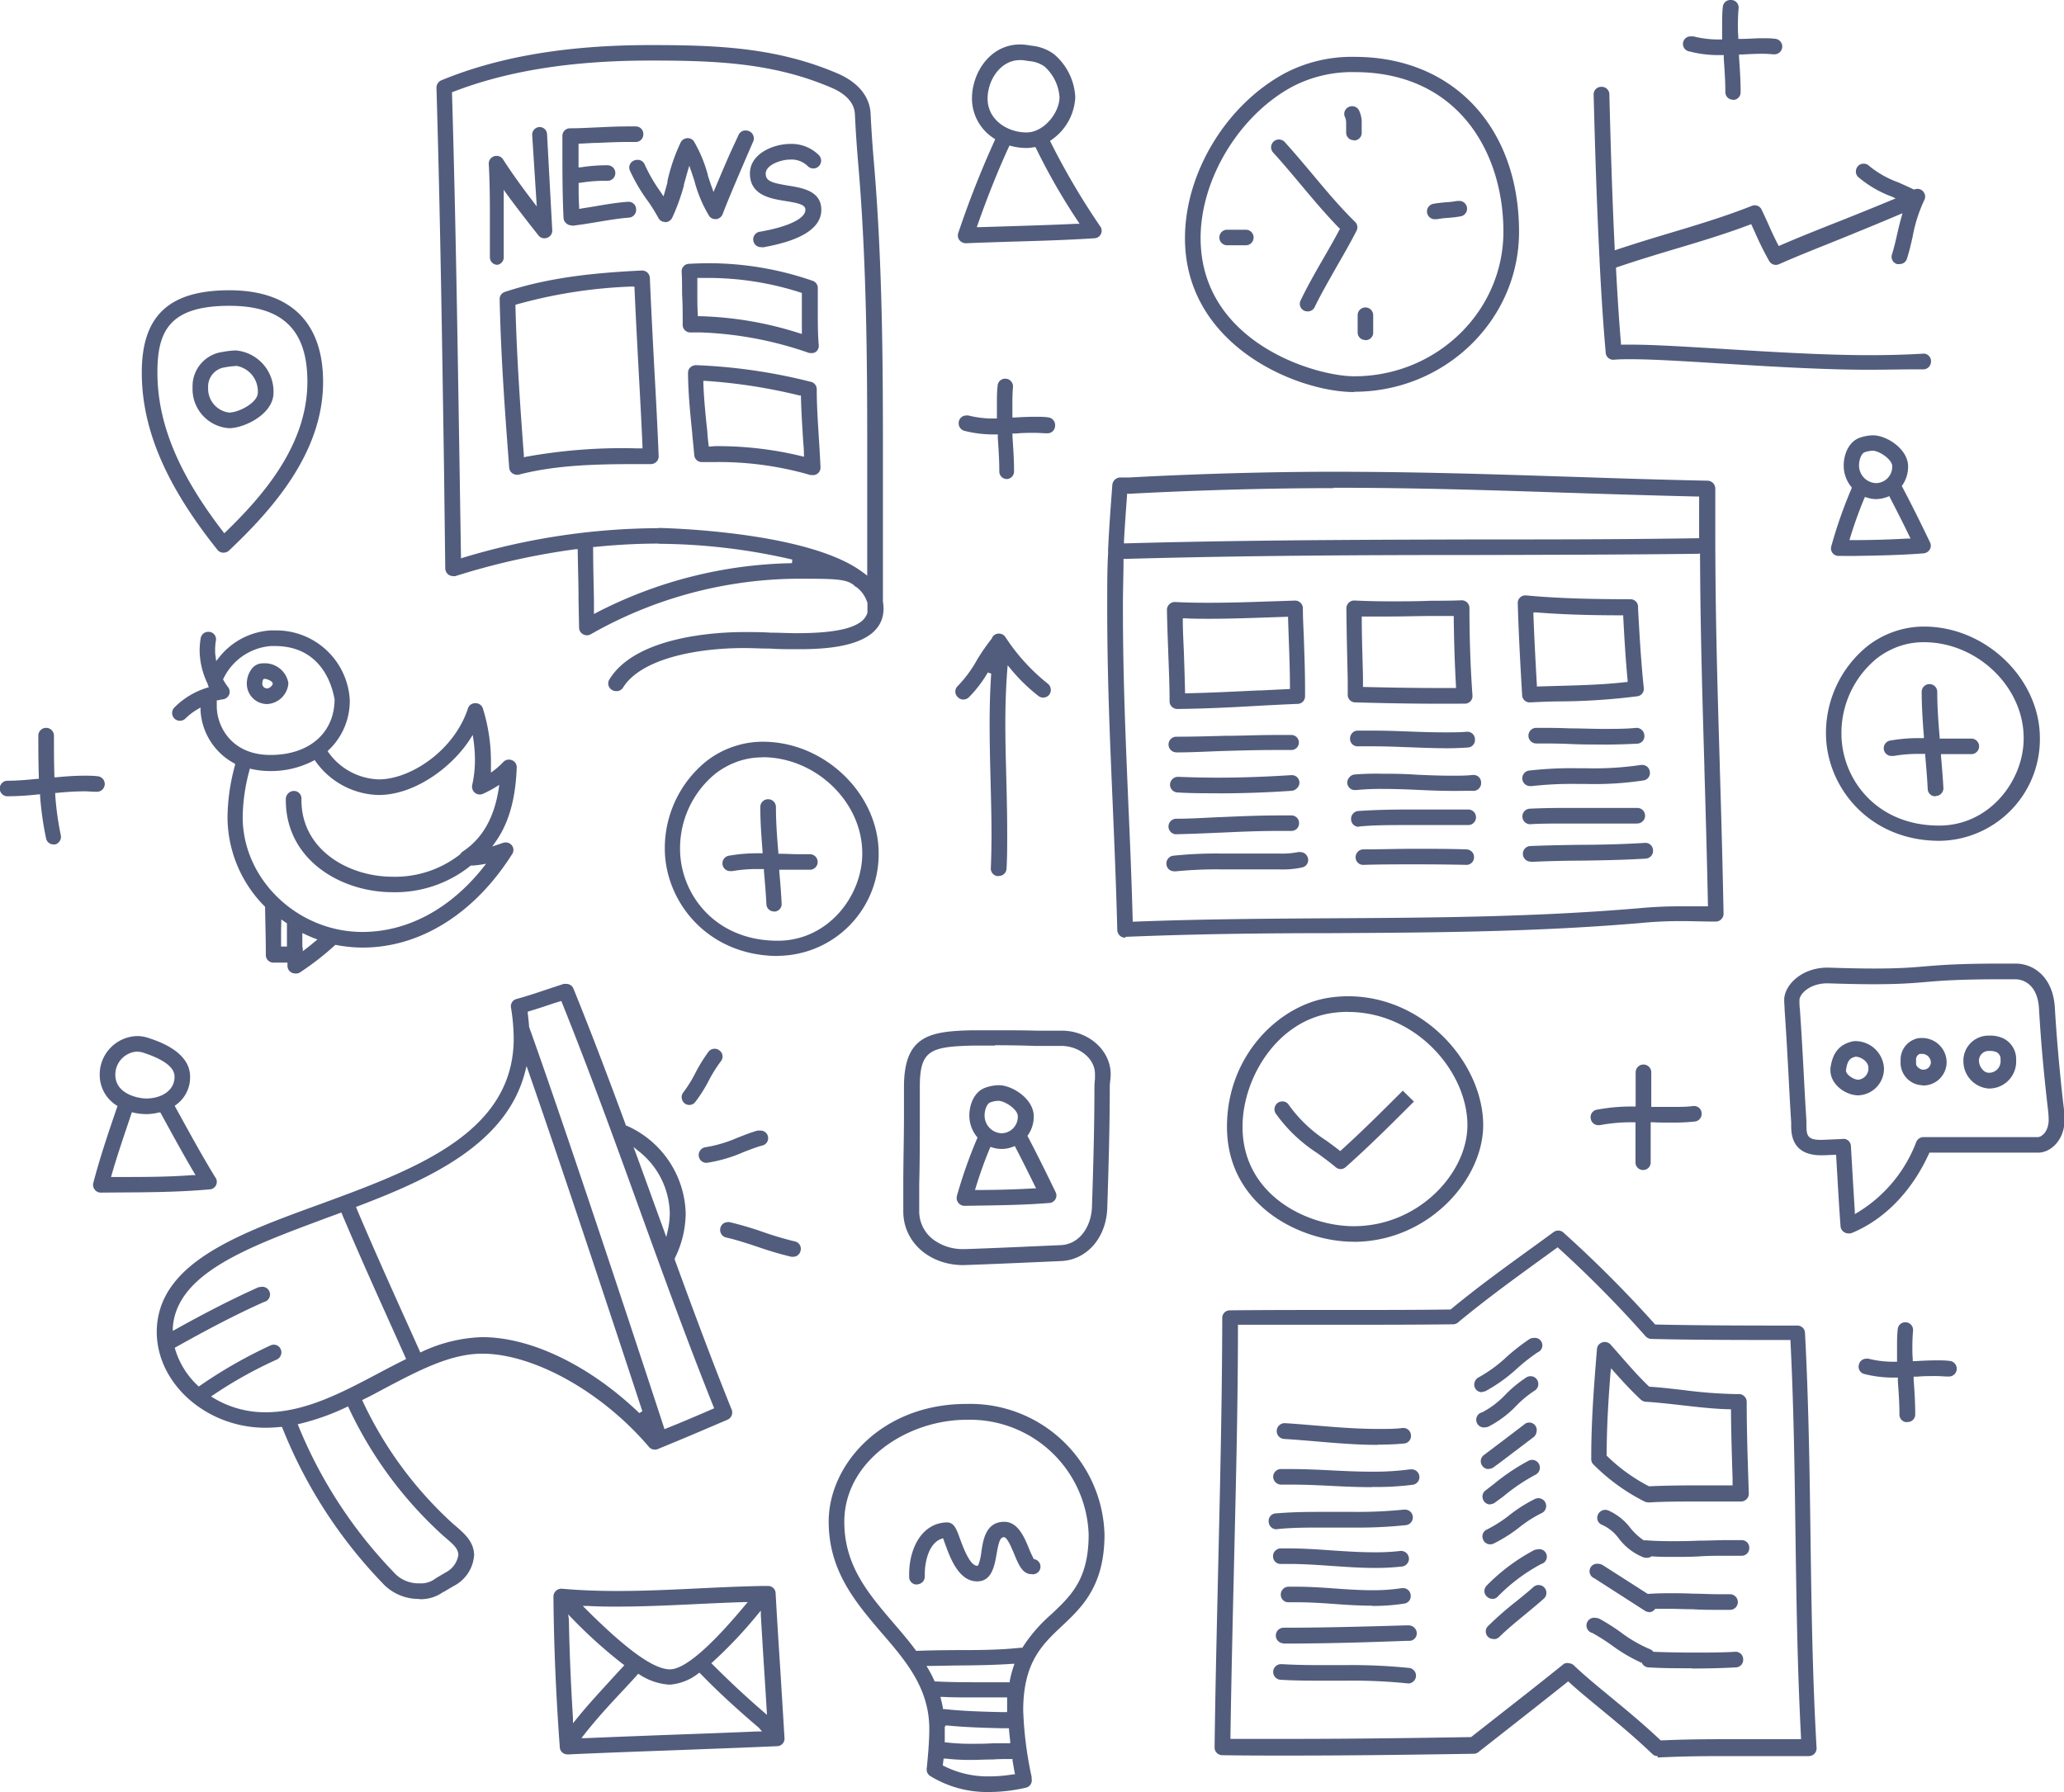 <svg xmlns="http://www.w3.org/2000/svg" viewBox="0 0 274.7 238.55"><defs><style>.cls-1{fill:#525d7d;}</style></defs><title>Asset 12</title><g id="Layer_2" data-name="Layer 2"><g id="Layer_1-2" data-name="Layer 1"><path class="cls-1" d="M131.7,238.55a14.44,14.44,0,0,1-7.88-2.12,1,1,0,0,1-.48-1c.16-1.65.34-3.53.34-5.28,0-5.38-3.07-9-6.33-12.77-3.47-4.06-7.06-8.26-7.06-14.83,0-7.53,7-15.66,18.34-15.66A17.88,17.88,0,0,1,147,204.27c0,6.85-3,9.68-5.65,12.17s-5.17,4.87-5.17,11.25a49.05,49.05,0,0,0,1.12,8.84l0,.25a1,1,0,0,1-.79,1.2A21.76,21.76,0,0,1,131.7,238.55ZM125.47,235l.14.08a12.92,12.92,0,0,0,6.1,1.39,19,19,0,0,0,3.13-.27l.25,0-.05-.25c-.1-.53-.19-1.06-.28-1.59l0-.2h-.21c-.83,0-1.63,0-2.42.06-1,0-2,.06-2.89.06a29,29,0,0,1-3.4-.18l-.25,0Zm.27-5.1s0,.22,0,.27c0,.43,0,.85,0,1.28l0,.5.22,0a26.71,26.71,0,0,0,3.29.18c.94,0,1.89,0,2.81-.06l2.11,0h.28l0-.27c-.06-.51-.11-1-.16-1.52l0-.22-1.1,0c-2.39-.06-4.73-.13-7.07-.36l-.27,0Zm-.49-3.63c.09.34.17.7.24,1.06l0,.18.18,0c2.4.26,4.78.34,7.43.4l.94,0v-.25c0-.49,0-1,0-1.44l0-.26H129.6c-1.55,0-2.86,0-4.11-.07h-.33Zm9.44-4.78c-2.46.17-4.93.2-7.45.22l-3.52.06h-.41l.21.35c.29.51.56,1,.81,1.57l.06.14h.15c1.49.08,3.1.11,5.06.11h4.79l0-.2a17.33,17.33,0,0,1,.51-1.92l.12-.34ZM128.63,189c-7.86,0-16.26,5.46-16.26,13.59,0,5.81,3.18,9.53,6.56,13.48.93,1.09,2,2.32,2.93,3.59l.08.1h.13c1.73-.07,3.5-.09,5.15-.1,2.81,0,5.71,0,8.55-.31l.15,0h.14l.08-.12a20.48,20.48,0,0,1,3.75-4.31c2.68-2.52,5-4.7,5-10.66A15.81,15.81,0,0,0,128.63,189Zm92,44.77a1,1,0,0,1-.72-.28c-2.41-2.31-4.66-4.16-6.83-5.95-1.49-1.23-2.9-2.38-4.22-3.58l-.15-.14-.16.13c-2.5,2-5.05,4-7.51,5.93l-4.28,3.36a1,1,0,0,1-.63.22c-7.78.12-16.07.24-24.46.24-3.12,0-6.14,0-9-.05a1,1,0,0,1-.73-.31,1,1,0,0,1-.29-.74c.1-7.75.29-15.57.46-23.12.26-11.17.54-22.71.56-34.05a1,1,0,0,1,1-1c4.92-.05,9.91-.05,14.32-.05h1.09c5.12,0,9.38,0,13.81-.06H193l.06,0c3.62-3,7.45-5.76,11.15-8.44l2.57-1.87a1,1,0,0,1,.61-.2,1,1,0,0,1,.69.27,160,160,0,0,1,12.14,12.16l.07.08h.1c6,.13,12.11.14,18.84.14a1,1,0,0,1,1,1c.48,9,.61,18.06.73,26.85v.06c.13,9.28.26,18.88.81,28.3a1.06,1.06,0,0,1-.28.78,1.07,1.07,0,0,1-.76.32c-1.89,0-3.78,0-5.67,0s-3.9,0-5.85,0c-3.36,0-6.08.06-8.59.19Zm-11.87-12.36a1,1,0,0,1,.71.29c1.5,1.42,3.16,2.78,4.92,4.23,2,1.65,4.24,3.49,6.55,5.67l.08.08h.1c2.4-.11,5-.16,8.15-.16,1.95,0,3.91,0,5.87,0l4.3,0h.26l0-.26c-.48-9-.61-18.21-.74-27.08-.11-8.37-.23-17-.66-25.56v-.24H238c-5.88,0-12.13,0-18.22-.14a1.11,1.11,0,0,1-.76-.35,151.73,151.73,0,0,0-11.57-11.72l-.14-.13-1.85,1.34c-3.82,2.77-7.76,5.63-11.43,8.68a1,1,0,0,1-.65.23c-4.93.06-9.9.06-14.29.06H178c-4,0-8.57,0-13,0h-.24v.24c0,11-.3,22.08-.55,32.83-.17,7.12-.34,14.5-.45,21.81v.25H164c2.45,0,5,0,7.7,0,8.36,0,16.75-.12,24-.24h.08l.07-.05,3.9-3.06.14-.11c2.72-2.13,5.54-4.34,8.25-6.53A1,1,0,0,1,208.74,221.39ZM75.5,233.54a1,1,0,0,1-1-1c-.52-7.1-.79-13.65-.84-20a1,1,0,0,1,.34-.77,1,1,0,0,1,.71-.28h.09c2.25.2,4.65.3,7.34.3,3.58,0,7.22-.17,10.74-.34,2.83-.14,5.84-.28,8.79-.33h.56a1,1,0,0,1,1,1c.19,3.43.41,6.92.63,10.29q.25,4.07.5,8.13l.05.82a1,1,0,0,1-1,1.09c-4.44.2-9,.36-13.36.53-4.74.17-9.64.35-14.53.57Zm9-10.23-1.24,1.35c-1.68,1.79-3.76,4-5.55,6.3l-.33.42.53,0c4.34-.18,8.72-.35,12-.47q5.44-.19,10.88-.42l.63,0L101,230c-3.1-2.64-5.56-4.92-7.76-7.19l-.15-.15-.17.12a7,7,0,0,1-3.81,1.48,8.15,8.15,0,0,1-4-1.35l-.17-.1Zm-8.79-7.79c.08,4.3.26,8.64.55,13.26l0,.62.39-.48c1.6-2,3.3-3.8,5-5.68l1.45-1.57-.22-.16a64.15,64.15,0,0,1-6.84-6.17l-.43-.44Zm25.16-.65a60.08,60.08,0,0,1-6,6.36l-.2.17.18.18c2,2,4.21,4.1,6.79,6.32l.44.38-.08-1.29c-.09-1.49-.18-3-.28-4.46-.16-2.51-.31-5-.46-7.52l0-.61ZM78,214.22c5.39,5.38,9,8,11.16,8,1.91,0,5.29-2.87,10-8.53l.36-.42-.55,0c-1.81.06-3.78.14-6,.25-3.55.17-7.22.35-10.84.35-1.24,0-2.5,0-3.94-.09l-.63,0Zm109.36,9.86h-.12a72.83,72.83,0,0,0-8.3-.35h-2.81c-1.79,0-3.72,0-5.67-.12a1,1,0,0,1,.06-2.08h.06c1.89.11,3.78.13,5.55.13h2.81a75.51,75.51,0,0,1,8.54.37,1,1,0,0,1-.12,2.07Zm37.85-2c-1.94,0-3.89,0-5.82-.12a1,1,0,0,1-.84-.54l0-.07-.08,0a21.74,21.74,0,0,1-3.9-2.29,27.3,27.3,0,0,0-2.64-1.68,1,1,0,0,1,.49-2,1.09,1.09,0,0,1,.49.13,26.88,26.88,0,0,1,2.83,1.8,18.06,18.06,0,0,0,3.86,2.23,1,1,0,0,1,.39.27l.07.08h.1c1.79.07,3.58.1,5.32.1s3.71,0,5.5-.11H231a1,1,0,0,1,1,1,1,1,0,0,1-1,1.08C229.08,222.07,227.13,222.11,225.19,222.11Zm-54.37-3.32a1,1,0,0,1,0-2.08c5.44,0,10.66-.15,16.18-.31h.47a1.08,1.08,0,0,1,1.07,1,1,1,0,0,1-1,1.06l-.46,0C181.52,218.64,176.29,218.79,170.82,218.79Zm28-.59a1,1,0,0,1-.73-1.77,44.12,44.12,0,0,1,3.72-3.25l0,0c.75-.61,1.53-1.24,2.26-1.89a1,1,0,0,1,.69-.26,1,1,0,0,1,.77.35,1,1,0,0,1,.26.75,1,1,0,0,1-.34.71c-.76.68-1.57,1.34-2.36,2-1.21,1-2.45,2-3.59,3.12A1,1,0,0,1,198.78,218.2Zm20.63-3.58a1,1,0,0,1-.55-.17l-6.74-4.33a1,1,0,0,1,.56-1.91,1.1,1.1,0,0,1,.56.16l6,3.84h.08c.8-.06,1.72-.09,2.81-.09.91,0,1.92,0,3.18.06,1.06,0,2.14.07,3.2.07.59,0,1.12,0,1.64,0a1.05,1.05,0,0,1,1.08,1,1.08,1.08,0,0,1-.27.75,1.05,1.05,0,0,1-.72.33c-.54,0-1.1,0-1.71,0-1.1,0-2.21,0-3.29-.08-1.23,0-2.22-.06-3.11-.06-.65,0-1.25,0-1.78,0h-.1l-.07.07A1,1,0,0,1,219.41,214.62Zm-36.81-.84c-1.71,0-3.41-.11-5.06-.23s-3.34-.23-5.07-.23h-1a1,1,0,0,1-1.07-1,1.08,1.08,0,0,1,.29-.75,1,1,0,0,1,.72-.32l1.06,0c1.76,0,3.48.12,5.16.24s3.31.23,4.95.23a25.08,25.08,0,0,0,3.94-.28h.16a1,1,0,0,1,1,.87,1,1,0,0,1-.86,1.19A26.77,26.77,0,0,1,182.6,213.78Zm-126.83-.9a6.55,6.55,0,0,1-5-2.19,63.58,63.58,0,0,1-13.23-20.54l-.07-.17-.18,0c-.72.07-1.35.11-1.93.11C28.29,190.11,22,185.24,21,179V179a11.45,11.45,0,0,1-.14-1.63c0-9.1,10.53-13,21.69-17.05,12.69-4.66,25.82-9.47,25.82-22.09a26.65,26.65,0,0,0-.36-4.09,1,1,0,0,1,.75-1.16c1.42-.39,2.8-.85,4.25-1.34l2-.66a1.13,1.13,0,0,1,.32,0,1,1,0,0,1,1,.65c2.66,6.55,5.11,13.12,6.95,18.11l0,.1.1,0a13.15,13.15,0,0,1,7.88,11.66,13.65,13.65,0,0,1-1.45,6l0,.1,0,.1c2.17,5.94,4.77,13,7.59,20A1.05,1.05,0,0,1,96.8,189l-2.13.91c-2.32,1-4.72,2-7.15,3a1.09,1.09,0,0,1-.36.06,1,1,0,0,1-.79-.36c-6.21-7.31-15.33-12.41-22.19-12.41-4.23,0-8.48,2.25-13,4.63-.92.49-1.84,1-2.77,1.44l-.21.11.1.21a51.45,51.45,0,0,0,12,16.26l.47.4,0,0c1,.88,2.33,2,2.33,3.79a5,5,0,0,1-2.72,4.09l-.82.48-.52.31-.05,0A5.1,5.1,0,0,1,55.77,212.88Zm-9.64-25.57a31.52,31.52,0,0,1-6.29,2.25l-.28.07.11.26a61.53,61.53,0,0,0,12.6,19.36,4.39,4.39,0,0,0,3.5,1.55,3.11,3.11,0,0,0,2.15-.66l.62-.37.79-.46A3.13,3.13,0,0,0,61,207c0-.8-.6-1.36-1.59-2.2l-.56-.49a53.48,53.48,0,0,1-12.43-16.88l-.11-.22Zm27.53-53.73c-1.06.36-2.17.73-3.28,1.06l-.2.06,0,.21c.07.58.13,1.13.17,1.68v0l0,.06,0,.06C75.9,152,86.32,183.76,88.36,190l.08.25.24-.1c1.89-.75,3.75-1.55,5.17-2.16l1.2-.52-.09-.22c-3.51-8.77-6.77-17.77-9.92-26.48-3.25-9-6.61-18.25-10.25-27.31l-.09-.21ZM64.18,178c6.5,0,14.31,3.78,20.91,10.11l.4-.25c-2.88-8.79-10.13-30.77-15.14-45.18l-.27-.76-.2.78c-2.47,9.62-12.79,14.27-22.27,17.88l-.23.09.09.23c2.05,4.84,4.22,9.68,6.26,14.22.71,1.56,1.41,3.13,2.11,4.69l.1.23.22-.1A20.22,20.22,0,0,1,64.18,178Zm-27.76,1a1,1,0,0,1,.95.63,1,1,0,0,1,0,.79,1,1,0,0,1-.55.57,56.89,56.89,0,0,0-8.41,4.69l-.32.21.33.21A13.33,13.33,0,0,0,35.36,188c5.19,0,10.11-2.6,14.86-5.11,1.34-.71,2.46-1.3,3.62-1.87l.21-.11-.09-.21c-.71-1.58-1.41-3.15-2.12-4.72-2.07-4.6-4.26-9.49-6.32-14.36l-.09-.21-2.18.8C33.11,166,23.52,169.47,23,176.71l0,.46.39-.22c4.14-2.3,7.6-4.06,10.89-5.54a1,1,0,0,1,.42-.09,1,1,0,0,1,.43,2c-3.49,1.56-7.1,3.42-11.7,6l-.17.09.05.19a10.92,10.92,0,0,0,3,4.84l.15.13.16-.11A62.65,62.65,0,0,1,36,179.1,1.15,1.15,0,0,1,36.42,179Zm48.2-25.5c.8,2.18,1.59,4.36,2.37,6.52l1.69,4.65.18-.81a10.58,10.58,0,0,0,.28-2.42A10.8,10.8,0,0,0,85,153.24l-.69-.55Zm114,59.33a1,1,0,0,1-.69-.26,1,1,0,0,1-.09-1.47,25.43,25.43,0,0,1,6.23-4.69,1,1,0,0,1,.53-.15,1,1,0,0,1,.54,1.93,23.71,23.71,0,0,0-5.75,4.29A1,1,0,0,1,198.57,212.85ZM122,210.93a1,1,0,0,1-1-1c0-.13,0-.26,0-.39,0-3.24,1.56-6.77,5-6.88.94,0,1.25.74,1.76,2.16.62,1.71,1.37,3.47,2.21,3.61l.18,0,.08-.16a6.91,6.91,0,0,0,.38-1.69c.24-1.61.6-4,3.05-4,1.82,0,2.68,2.07,3.3,3.59a12.36,12.36,0,0,0,.6,1.3l0,.08.08,0a1,1,0,0,1-.35,2c-1.21,0-1.73-1.28-2.29-2.63s-.94-2.13-1.32-2.29l-.05,0h0c-.52,0-.71.6-1,2.28s-.69,3.6-2.58,3.6c-2.46,0-3.59-3.13-4.27-5-.06-.16-.12-.35-.19-.52l-.08-.22-.23.08c-1.74.63-2.2,3.23-2.2,4.67,0,.1,0,.2,0,.3a1.07,1.07,0,0,1-.27.75,1.11,1.11,0,0,1-.72.34Zm60.92-2.21c-1.92,0-3.86-.14-5.74-.27s-3.76-.26-5.66-.26h-1.09a1,1,0,0,1-1-1,1,1,0,0,1,.28-.74,1.06,1.06,0,0,1,.73-.33h1.08c1.93,0,3.88.14,5.76.27s3.79.25,5.72.25a27.45,27.45,0,0,0,3.38-.18h.13a1.05,1.05,0,0,1,1,.92,1,1,0,0,1-.22.76,1,1,0,0,1-.69.39A30.55,30.55,0,0,1,182.93,208.72Zm36.13-1.36a.86.86,0,0,1-.32-.05,7.64,7.64,0,0,1-3.28-2.51,5.63,5.63,0,0,0-2.17-1.79,1,1,0,0,1-.63-1.33,1.06,1.06,0,0,1,1-.69,1,1,0,0,1,.35.06,7.48,7.48,0,0,1,3,2.37A8.11,8.11,0,0,0,218.7,205l.08.05.1,0a1.66,1.66,0,0,1,.26,0c.92.07,2,.11,3.29.11,1,0,2.16,0,3.68-.07,1.35,0,2.57-.07,3.77-.07.69,0,1.32,0,1.93,0a1,1,0,0,1,1,1.08,1,1,0,0,1-1,1c-.63,0-1.24,0-1.92,0-1.22,0-2.47,0-3.67.08s-2.51.07-3.78.07c-.85,0-1.67,0-2.57-.07h-.09l-.07.06A1,1,0,0,1,219.06,207.36Zm-20.71-1.78a1,1,0,0,1-.94-.61,1,1,0,0,1,.51-1.37,17.44,17.44,0,0,0,3-1.92,19.07,19.07,0,0,1,3.4-2.15,1,1,0,0,1,.86,1.9,16.32,16.32,0,0,0-3,1.92,19.62,19.62,0,0,1-3.4,2.14A1,1,0,0,1,198.35,205.58Zm-28.49-2a1.05,1.05,0,0,1-1-1,1,1,0,0,1,1-1.12c2.06-.18,4.15-.2,5.74-.2h4.56a60.63,60.63,0,0,0,6.67-.3h.12a1,1,0,0,1,.12,2.07,60.79,60.79,0,0,1-6.91.32l-2.29,0h-2.27c-1.64,0-3.59,0-5.56.2Zm28.49-3.31a1,1,0,0,1-.83-.42,1.11,1.11,0,0,1-.2-.77,1,1,0,0,1,.41-.68l1.1-.85a27.78,27.78,0,0,1,4.62-3.1,1.07,1.07,0,0,1,.46-.11,1,1,0,0,1,.93.57,1,1,0,0,1,.06.8,1.1,1.1,0,0,1-.52.6,25,25,0,0,0-4.26,2.87L199,200A1.11,1.11,0,0,1,198.35,200.24Zm21-.28a1.11,1.11,0,0,1-.43-.09,26.28,26.28,0,0,1-6.8-4.91,1,1,0,0,1-.33-.75v-.28c0-4.74.36-9.5.76-14.36a1,1,0,0,1,.71-.9,1,1,0,0,1,.33-.06,1.07,1.07,0,0,1,.78.35l1.08,1.23c1.28,1.46,2.61,3,4,4.32l.07.06h.09c1.53.1,3,.28,4.5.45a61.76,61.76,0,0,0,7,.53h.32a1,1,0,0,1,.74.3,1,1,0,0,1,.31.74c0,3.48.11,7,.22,10.37l.06,1.82a1,1,0,0,1-.29.75,1.07,1.07,0,0,1-.75.32h-2.15l-3.15,0c-2.84,0-5,0-7,.13Zm-5-17.22c-.25,3.21-.5,7-.51,10.9v.11l.08.07a23.18,23.18,0,0,0,5.55,4l.06,0h.06c2-.09,4.05-.12,6.78-.12h4.23l0-.89c-.09-2.95-.19-6-.21-9v-.24h-.24c-2.12-.05-4.22-.3-6.26-.53-1.59-.18-3.23-.37-4.85-.47a1.06,1.06,0,0,1-.65-.28c-1.31-1.22-2.55-2.58-3.58-3.74l-.38-.43Zm-31.74,15.2c-1.82,0-3.65-.08-5.42-.17s-3.55-.17-5.36-.17h-1.37a1.07,1.07,0,0,1-1-1,1,1,0,0,1,.29-.75,1,1,0,0,1,.72-.32l1.4,0c1.82,0,3.65.09,5.43.18s3.56.17,5.32.17a36.73,36.73,0,0,0,5.06-.31h.14a1,1,0,0,1,.14,2.06A37.57,37.57,0,0,1,182.62,197.94Zm15.52-2.41a1,1,0,0,1-.83-.42,1,1,0,0,1-.2-.77,1,1,0,0,1,.41-.68l2.65-2,2.69-2.05a1,1,0,0,1,1.65,1,1,1,0,0,1-.4.68l-2.49,1.89-.19.14c-.91.7-1.81,1.39-2.67,2A1,1,0,0,1,198.14,195.53Zm-14.79-3.22c-2.73,0-5.47-.23-8.13-.46-1.41-.12-2.87-.24-4.3-.33a1.06,1.06,0,0,1-.72-.35,1.08,1.08,0,0,1-.26-.75,1.06,1.06,0,0,1,1.05-1h0c1.43.08,2.89.21,4.3.33h.06c2.67.23,5.51.44,8.12.44,1.2,0,2.27,0,3.24-.13h.09a1,1,0,0,1,1,.94,1,1,0,0,1-.94,1.13C185.81,192.26,184.63,192.31,183.35,192.31ZM197.71,190a1,1,0,0,1-.43-2,11.8,11.8,0,0,0,3.1-2.37,16.25,16.25,0,0,1,2.78-2.28,1,1,0,0,1,.54-.15,1,1,0,0,1,.89.5,1.09,1.09,0,0,1,.12.79,1.06,1.06,0,0,1-.48.64,14.18,14.18,0,0,0-2.42,2,13.87,13.87,0,0,1-3.67,2.76A1.07,1.07,0,0,1,197.71,190Zm56.09-.68a1,1,0,0,1-1-1c0-1.51-.11-3-.21-4.45l0-.49h-.31a15.63,15.63,0,0,1-4.14-.47,1,1,0,0,1-.73-1.28,1,1,0,0,1,1-.76.86.86,0,0,1,.28,0,13.35,13.35,0,0,0,3.53.4h.26l0-.35c0-.52,0-1,0-1.59,0-.83,0-1.6.09-2.36a1,1,0,0,1,1-.95h.09a1,1,0,0,1,.71.36,1.05,1.05,0,0,1,.24.76c-.06.7-.09,1.41-.09,2.19,0,.52,0,1,.05,1.55v.31h.38c.85-.05,1.82-.1,2.74-.1.64,0,1.21,0,1.74.07a1,1,0,0,1-.09,2.08h-.1c-.48,0-1-.06-1.57-.06-.83,0-1.69,0-2.51.08l-.47,0,0,.4c.11,1.5.21,3,.21,4.61A1,1,0,0,1,253.8,189.29Zm-56.52-4a1,1,0,0,1-1-1.37,1,1,0,0,1,.52-.6,18.65,18.65,0,0,0,3.74-2.74,27.79,27.79,0,0,1,3-2.34,1,1,0,0,1,.55-.16,1,1,0,0,1,.56,1.91,25,25,0,0,0-2.75,2.16,21.06,21.06,0,0,1-4.18,3A1.08,1.08,0,0,1,197.28,185.27Zm-69.06-16.91c-4.54,0-8-3.07-8-7.15l0-3.69c0-3,.09-6,.09-9.07,0-1.19,0-2.37,0-3.56v-.23c0-6.85,3.4-7.42,9-7.56,1,0,2.09,0,3.32,0,1.82,0,3.69,0,5.33.05l3.33,0c3.6,0,6.53,2.63,6.53,5.79a7.28,7.28,0,0,1-.07.93v.06a5.52,5.52,0,0,0-.05.71c0,5.47-.17,10.94-.33,16.09-.13,4-2.72,6.94-6.15,7.09l-3.17.14c-3.12.14-6.36.28-9.57.39Zm4.2-29.22c-.94,0-1.92,0-3,0-5.65.14-7,.66-7,5.48v.19c0,1.21,0,2.41,0,3.6,0,3.09,0,6.15-.08,9.1l0,3.6A4.71,4.71,0,0,0,124.2,165a6.57,6.57,0,0,0,4,1.28h.25c3.23-.11,6.45-.25,9.55-.39l3.17-.14c2.63-.11,4.08-2.64,4.16-5.08.17-5.12.33-10.58.33-16a7.93,7.93,0,0,1,.07-1v-.07c0-.21,0-.43,0-.65,0-2-2.05-3.7-4.47-3.72l-3.34,0h-.19C136,139.17,134.22,139.14,132.42,139.14ZM105.55,167.3l-.23,0A44.86,44.86,0,0,1,100.9,166c-1.48-.49-2.85-.95-4.24-1.26a1,1,0,0,1-.65-.45,1.05,1.05,0,0,1-.14-.79,1,1,0,0,1,1-.81.85.85,0,0,1,.23,0,44.81,44.81,0,0,1,4.42,1.3,43.56,43.56,0,0,0,4.24,1.26,1,1,0,0,1,.79,1.24A1,1,0,0,1,105.55,167.3Zm74.61-2c-7,0-16.86-4.75-16.86-15.31,0-9.48,6.92-16.18,13.61-17.18a17.4,17.4,0,0,1,2.49-.19c10.29,0,18,9.07,18,17.17C197.38,157.12,190,165.31,180.16,165.31Zm-.76-30.6a14.54,14.54,0,0,0-2.18.16c-7.32,1.1-11.85,8.71-11.85,15.13,0,9.13,8.65,13.24,14.79,13.24,8.67,0,15.14-7.1,15.14-13.44C195.3,142.68,188.5,134.71,179.4,134.71ZM246,164.19a1,1,0,0,1-.55-.16,1,1,0,0,1-.49-.8c-.17-2.29-.31-4.64-.44-6.92-.05-.79-.15-2.59-.15-2.59l-1.73.07h-.25c-3.9,0-4-2.8-4-4,0-.14,0-.27,0-.4-.14-2.14-.25-4.27-.36-6.4-.15-2.78-.31-5.65-.51-8.51,0-.43-.06-.92-.06-1.36,0-2,2.35-4.31,5.73-4.31h.14c1.94.06,4,.12,6.05.12,3.36,0,4.92-.13,6.74-.28,2.13-.18,4.55-.38,10.41-.38h1.71c2.45,0,5,1.82,5.24,5.85s.61,8.32,1.17,13.19a13.63,13.63,0,0,1,.13,1.72c0,2.72-1.83,4.41-3.53,4.41l-.67,0-.54,0h-5.63c-2.86,0-5.23,0-7.47,0h-.15l-.07.15c-2.3,5.06-6,8.81-10.3,10.56A1.07,1.07,0,0,1,246,164.19Zm-.66-12.59a1,1,0,0,1,1,1l.21,3.57c.1,1.72.2,3.39.31,5.06l0,.39.34-.2a18.74,18.74,0,0,0,7.84-9.41,1.06,1.06,0,0,1,.95-.64c2.49,0,5.14,0,8.36,0H270c.24,0,.46,0,.69,0l.52,0c.49,0,1.45-.7,1.45-2.33a12.75,12.75,0,0,0-.11-1.48c-.57-4.91-.95-9.27-1.18-13.32-.16-2.85-1.74-3.87-3.17-3.88h-1.71c-5.79,0-8.15.19-10.24.37-1.78.15-3.47.29-6.91.29-2.08,0-4.16-.06-6.13-.12-2.41,0-3.72,1.47-3.72,2.23,0,.38,0,.79.06,1.21.2,2.88.36,5.76.51,8.55q.16,3.18.36,6.38c0,.15,0,.3,0,.47,0,1.41.13,2,1.94,2h.15l2.76-.12ZM13.42,158.76a1,1,0,0,1-.81-.4,1,1,0,0,1-.19-.9c.83-3.16,1.83-6.19,3.16-10.05l.06-.18-.16-.1a4.79,4.79,0,0,1-2.21-4.06,5.12,5.12,0,0,1,4.95-5.15,4.69,4.69,0,0,1,1.56.26c1.37.45,5.52,1.84,5.52,5.15a4.5,4.5,0,0,1-1.88,3.75l-.17.13.7,1.27c1.52,2.76,3.06,5.58,4.72,8.27a1,1,0,0,1-.79,1.58c-4,.36-8,.39-11.93.41Zm4.06-10.49c-1,3-1.88,5.53-2.61,8.09l-.09.32h1.16c3.19,0,6.46,0,9.69-.25l.4,0-.21-.34c-1.28-2.17-2.5-4.39-3.68-6.54l-.8-1.46-.18,0a7.06,7.06,0,0,1-1.68.22,7.76,7.76,0,0,1-1.72-.2l-.21-.05Zm.74-8.28a3.07,3.07,0,0,0-2.87,3.08c0,2.58,3.06,3.16,4.13,3.16,1.8,0,3.75-.91,3.75-2.9,0-1.22-1.34-2.26-4.1-3.18A2.73,2.73,0,0,0,18.22,140Zm200.45,15.76a1,1,0,0,1-1-1v-5.35h-.25a22.42,22.42,0,0,0-4.5.38l-.2,0a1,1,0,0,1-1-.84,1,1,0,0,1,.82-1.22,24.89,24.89,0,0,1,4.91-.42h.24v-4.55a1,1,0,1,1,2.08,0v4.6H220c.84,0,1.71,0,2.56,0,1.08,0,2,0,2.81-.12h.1a1,1,0,0,1,1,.94,1,1,0,0,1-.23.76,1,1,0,0,1-.7.37,27.06,27.06,0,0,1-3,.14c-.86,0-1.74,0-2.59-.05h-.26l0,.25v5.06A1,1,0,0,1,218.67,155.75Zm-40.22-.12a1,1,0,0,1-.67-.25c-.77-.64-1.61-1.26-2.42-1.85a20.34,20.34,0,0,1-5.58-5.31,1.06,1.06,0,0,1,.32-1.44,1.1,1.1,0,0,1,.56-.16,1,1,0,0,1,.88.48,18.31,18.31,0,0,0,5,4.75c.56.41,1.12.82,1.67,1.25l.16.13.16-.14c2.79-2.53,5.53-5.26,8.17-7.9l1.48,1.45c-2.94,2.94-6,6-9.09,8.73A1.07,1.07,0,0,1,178.45,155.63ZM94,154.79a1,1,0,0,1-1-.91,1,1,0,0,1,.21-.76,1,1,0,0,1,.69-.4,18,18,0,0,0,4.29-1.28c.85-.33,1.72-.68,2.61-.93a.9.9,0,0,1,.28,0,1,1,0,0,1,.29,2c-.78.22-1.56.53-2.4.85a19.29,19.29,0,0,1-4.81,1.42Zm-2.24-7.7a1,1,0,0,1-.65-.22,1.07,1.07,0,0,1-.38-.7,1,1,0,0,1,.22-.76,17.2,17.2,0,0,0,1.58-2.54A21.34,21.34,0,0,1,94.3,140a1,1,0,0,1,.82-.39,1,1,0,0,1,.64.23,1,1,0,0,1,.17,1.45,18.7,18.7,0,0,0-1.59,2.54,18.94,18.94,0,0,1-1.78,2.83A1,1,0,0,1,91.75,147.09Zm155.57-1.28c-1.72,0-3.72-1.46-3.72-3.34,0-.05,0-.17,0-.22.26-2.05,1.14-3.17,2.86-3.6a2.07,2.07,0,0,1,.5-.06,3.83,3.83,0,0,1,3.77,3.57A3.55,3.55,0,0,1,247.32,145.81Zm-.42-5.13c-.61.16-1.05.39-1.23,1.83,0,.53,1,1.22,1.65,1.22a1.5,1.5,0,0,0,1.34-1.57c0-.85-1-1.49-1.69-1.49h-.07Zm17.7,4.22a3.65,3.65,0,0,1-3.3-3.61c0-.08,0-.15,0-.22a3.34,3.34,0,0,1,3.3-3.21h.16a4.11,4.11,0,0,1,1.77.33,3.07,3.07,0,0,1,1.79,2.93A3.59,3.59,0,0,1,264.6,144.9Zm0-5a1.3,1.3,0,0,0-1.23,1.31,1.79,1.79,0,0,0,.55,1.24,1.06,1.06,0,0,0,.67.35,1.53,1.53,0,0,0,1.65-1.71,1,1,0,0,0-.58-1.05,2.23,2.23,0,0,0-.89-.14Zm-8.72,4.57a3,3,0,0,1-2.94-2.89v-.51a2.9,2.9,0,0,1,1.73-2.67,2.3,2.3,0,0,1,1-.22,3.26,3.26,0,0,1,3.4,3.17A3.12,3.12,0,0,1,255.89,144.5Zm-.33-4.19a.78.78,0,0,0-.55.8v.51c0,.42.57.78.86.8a1,1,0,0,0,1.11-1,1.17,1.17,0,0,0-1.32-1.09h-.06ZM39.3,129.59a1.12,1.12,0,0,1-.47-.11,1,1,0,0,1-.57-.88l0-.46h-.35c-.54,0-1,0-1.53,0a1,1,0,0,1-1-1s0-.1,0-.15c0-2.09-.07-4.14-.1-6.19v-.09l-.07-.07a16.92,16.92,0,0,1-4.93-11.78,26.88,26.88,0,0,1,1-7l0-.19-.17-.09a8.53,8.53,0,0,1-4.42-7l0-.4-.35.21a8.1,8.1,0,0,0-1.66,1.26,1.05,1.05,0,0,1-1.47,0,1.05,1.05,0,0,1,0-1.47,10.45,10.45,0,0,1,4.32-2.62l.27-.09-.13-.26,0-.09-.05-.12a.54.54,0,0,1-.05-.11,10.31,10.31,0,0,1-1-4.32,9.42,9.42,0,0,1,.14-1.6,1,1,0,0,1,1-.86l.18,0a1,1,0,0,1,.84,1.2,7.24,7.24,0,0,0-.1,1.24c0,.25,0,.49.05.73l.09.72.36-.45A9.49,9.49,0,0,1,36,83.92h.61a9.8,9.8,0,0,1,9.94,9.22,9,9,0,0,1-2.8,6.7l-.15.14.12.18a8.54,8.54,0,0,0,6.7,3.59c4.18,0,10-3.79,11.86-9.44a1,1,0,0,1,1-.7,1,1,0,0,1,1,.74,23.78,23.78,0,0,1,1.06,6.8c0,.4,0,.79,0,1.18l0,.52.42-.31A9.47,9.47,0,0,0,67,101.42a1,1,0,0,1,.74-.3,1,1,0,0,1,.41.08,1,1,0,0,1,.62,1c-.15,4.18-1.07,7.41-2.83,9.88l-.42.6.7-.23.67-.23a1.1,1.1,0,0,1,.36-.07,1,1,0,0,1,.88,1.6c-5,7.88-12.21,12.39-19.86,12.39a18.39,18.39,0,0,1-3.54-.35l-.12,0-.09.09a37.24,37.24,0,0,1-4.6,3.57A1,1,0,0,1,39.3,129.59Zm1-3.45v.48l.38-.29c.46-.34.88-.69,1.24-1l.33-.27-.4-.15c-.41-.16-.82-.33-1.25-.54l-.36-.17S40.23,125.68,40.25,126.14Zm-2.89-2.22,0,1.88V126l.78,0s0-.81,0-1.08,0-.67,0-1l0-1-.1-.07-.26-.18-.39-.28ZM33.2,102.54a24.71,24.71,0,0,0-.9,6.23c0,8.29,7.3,15.29,15.93,15.29,5.93,0,11.64-3,16.07-8.58l.4-.5-.63.11c-.36.06-.73.1-1.1.13l-.25,0-.06,0a16,16,0,0,1-10.4,3.55c-6.89,0-14.22-4.3-14.22-12.26v-.22a1.1,1.1,0,0,1,1.08-1,1,1,0,0,1,1,1.05v.17c0,6.62,6.26,10.2,12.14,10.2a14,14,0,0,0,9-3l0,0,0,0a1.06,1.06,0,0,1,.29-.33c2.63-1.73,4.21-4.47,4.82-8.37l.08-.53-.45.28a14.73,14.73,0,0,1-1.72.91,1,1,0,0,1-.42.09,1,1,0,0,1-.66-.23,1.05,1.05,0,0,1-.36-1,15.2,15.2,0,0,0,.37-3.37,19,19,0,0,0-.2-2.68l-.09-.65-.35.55c-2.38,3.71-7.33,7.45-12.19,7.45A10.6,10.6,0,0,1,42,101.35l-.12-.17-.19.1a12.15,12.15,0,0,1-5.78,1.36,11,11,0,0,1-2.43-.27l-.23-.05ZM36.59,86h-.53a7.66,7.66,0,0,0-6.31,4.31l-.07.12.07.12a7.42,7.42,0,0,0,.61.93,1,1,0,0,1,.13,1,1.06,1.06,0,0,1-.85.62,2.57,2.57,0,0,0-.4.07l-.2.05-.19,0v.19l0,.21c0,.14,0,.27,0,.4,0,2.6,1.9,6.48,7.14,6.48s8.54-3,8.54-7.44C44.46,93.06,43.75,86,36.59,86Zm67,41.26c-9.46,0-15.11-7.28-15.11-14.31a14.88,14.88,0,0,1,5.47-11.57,12.11,12.11,0,0,1,4-2.1,11.84,11.84,0,0,1,3.6-.54c8.2,0,15.39,6.94,15.39,14.85A13.52,13.52,0,0,1,103.55,127.24Zm-2.07-26.44a10,10,0,0,0-3,.44A10.55,10.55,0,0,0,95.2,103a12.83,12.83,0,0,0-4.69,10c0,5.93,4.57,12.23,13,12.23,6.73,0,11.25-6,11.25-11.59C114.8,106.77,108.57,100.8,101.48,100.8Zm48.22,24a1,1,0,0,1-.71-.28,1.08,1.08,0,0,1-.33-.74c-.15-6-.39-11.56-.62-17-.37-8.6-.72-16.72-.72-25.94,0-2.93,0-5.18.12-7.29a.4.4,0,0,0,0-.15.53.53,0,0,1,0-.22l0-.07c.12-2.63.3-5.1.56-8.57a1.08,1.08,0,0,1,1.08-1c.39,0,.79,0,1.19,0,.13,0,12.8-.76,27.17-.76,11,0,20.88.32,31.29.66h.14c5.9.2,12,.4,18.38.53a1.05,1.05,0,0,1,1,1.06c0,1.1,0,1.75,0,2.26,0,1,0,1.41,0,3.54,0,11,.29,20.77.6,31.13v.16c.19,6.25.37,12.7.5,19.48a1,1,0,0,1-.31.75,1,1,0,0,1-.71.31c-1.57,0-3-.06-4.29-.06a53.33,53.33,0,0,0-5.81.26l-1.25.1c-13.42,1.09-26.83,1.17-39.79,1.24-9,0-18.27.11-27.4.49Zm76.19-51.1c-10.25.12-20.27.14-29.1.16-15.84,0-30.8.07-47.07.52h-.23v.23c0,1.81-.08,3.79-.08,6.25,0,9.18.35,17.28.71,25.85.22,5,.44,10.2.59,15.71v.25H151c8.76-.34,17.6-.4,26.16-.45,12.93-.07,26.3-.15,39.66-1.23l1.24-.1a58.12,58.12,0,0,1,6-.26l3,0h.25v-.26c-.13-6.27-.3-12.28-.47-18.09v-.19c-.26-9-.54-18.27-.58-28.18v-.24Zm-48.43-8.74c-14,0-26.58.72-27.11.75H150l0,.23c-.18,2.39-.31,4.25-.41,6.1v.27h.26c16.28-.45,31.87-.48,46.94-.52,8.87,0,18.93,0,29.11-.16h.24V70.9c0-2.12,0-2.57,0-3.56,0-.3,0-1.24,0-1.24H226c-6-.14-11.68-.32-17.21-.5h-.06C198.29,65.25,188.48,64.93,177.46,64.93ZM103,121.33a1,1,0,0,1-1-1c-.07-1.46-.2-2.92-.33-4.42l0-.22h-.68a18.75,18.75,0,0,0-3.51.27l-.2,0a1,1,0,0,1-.19-2.06,21.25,21.25,0,0,1,3.9-.31h.5l0-.27c-.14-1.75-.3-3.82-.3-5.89a1,1,0,0,1,2.08,0c0,2,.15,4.09.32,6l0,.22h.21c.85,0,1.61.06,2.37.06.56,0,1.06,0,1.54,0h.08a1,1,0,0,1,0,2.07c-.5,0-1,0-1.61,0-.75,0-1.52,0-2.19,0h-.27l0,.28c.12,1.34.24,2.77.31,4.21a1,1,0,0,1-1,1.08Zm29.87-4.7a1,1,0,0,1-1-1.08c.06-1.4.09-2.89.09-4.55,0-2.42-.07-4.88-.13-7.26s-.12-4.87-.12-7.34.07-4.6.21-6.73l-.45-.15a16.32,16.32,0,0,1-2.54,3.32,1.07,1.07,0,0,1-.72.28,1,1,0,0,1-.75-.33,1,1,0,0,1,0-1.46,16.52,16.52,0,0,0,2.58-3.5A26.84,26.84,0,0,1,132,85l0,0,0,0a.9.9,0,0,1,.36-.48,1,1,0,0,1,.58-.18,1.06,1.06,0,0,1,.86.45A26.22,26.22,0,0,0,139.44,91a1,1,0,0,1,.4.69,1,1,0,0,1-1,1.17,1,1,0,0,1-.63-.21,23.36,23.36,0,0,1-3.72-3.63l-.38-.46-.05.6c-.17,2.23-.26,4.58-.26,7.2,0,2.41.07,4.88.13,7.26s.12,4.9.12,7.34c0,1.7,0,3.22-.09,4.64a1,1,0,0,1-1,1Zm23.37-.65a1,1,0,0,1-1-.93,1,1,0,0,1,.23-.76,1,1,0,0,1,.69-.38,54.92,54.92,0,0,1,6.15-.29c1.16,0,2.33,0,3.49,0h.13c1.12,0,2.25,0,3.37,0h.89a11.06,11.06,0,0,0,2.59-.19.9.9,0,0,1,.28,0,1.05,1.05,0,0,1,1,.75,1,1,0,0,1-.71,1.28,12,12,0,0,1-3.18.27h-.87c-1.18,0-2.35,0-3.52,0h-.13c-1.11,0-2.23,0-3.34,0a56,56,0,0,0-5.92.27Zm25.18-.85a1,1,0,0,1-1-1,1.06,1.06,0,0,1,.29-.74,1,1,0,0,1,.73-.32c2.29,0,4.6-.08,6.86-.08s4.57,0,6.87.08a1.07,1.07,0,0,1,.73.32,1,1,0,0,1,.28.74,1,1,0,0,1-1,1c-2.31-.05-4.6-.07-6.85-.07s-4.54,0-6.82.07Zm22.3-.43a1,1,0,0,1,0-2.08c2.24-.09,4.54-.13,6.57-.16,2.85,0,5.78-.08,8.69-.26H219a1,1,0,0,1,1,1,1,1,0,0,1-.25.75,1.06,1.06,0,0,1-.72.35c-3,.18-5.91.23-8.77.27-2.16,0-4.36.07-6.54.16ZM7.13,112.41a1,1,0,0,1-1-.82A41.2,41.2,0,0,1,5.34,106l0-.25-.25,0A39.26,39.26,0,0,1,1,106a1,1,0,1,1,0-2.07c1.3,0,2.66-.12,3.94-.25l.23,0v-.23c-.06-1.81-.07-3.57-.07-5.52a1,1,0,1,1,2.08,0c0,1.87,0,3.56.06,5.28v.26l.26,0c1-.1,2.38-.21,3.73-.21.61,0,1.18,0,1.72.07a1,1,0,0,1-.09,2.07h-.08c-.5,0-1-.06-1.58-.06a35.86,35.86,0,0,0-3.61.21l-.24,0,0,.24a39.23,39.23,0,0,0,.74,5.39,1,1,0,0,1-.15.79,1,1,0,0,1-.65.45Zm251-.48c-9.46,0-15.11-7.28-15.11-14.31a14.88,14.88,0,0,1,5.47-11.57,12.21,12.21,0,0,1,4-2.1,11.84,11.84,0,0,1,3.6-.54c8.2,0,15.4,6.94,15.4,14.85A13.53,13.53,0,0,1,258.13,111.93Zm-2.07-26.44a10,10,0,0,0-3,.44,10.55,10.55,0,0,0-3.3,1.74,12.82,12.82,0,0,0-4.68,10c0,5.93,4.56,12.23,13,12.23,6.73,0,11.25-6,11.25-11.59C269.38,91.46,263.15,85.49,256.06,85.49Zm-99.51,25.57a1,1,0,0,1,0-2.07c1.91,0,3.82-.13,5.68-.21h.06c2.58-.11,5.24-.23,7.92-.23l1.68,0a1,1,0,0,1,1,1.06,1,1,0,0,1-1,1h-1.69c-2.59,0-5.19.11-7.71.23h-.09c-1.87.08-3.81.17-5.78.21Zm24.27-1a1,1,0,0,1-1-1,1,1,0,0,1,.26-.75,1,1,0,0,1,.71-.35c2-.14,4.19-.2,7-.2l3.84,0,3.78,0a1,1,0,1,1,0,2.07l-3.8,0-3.82,0c-2.78,0-4.9,0-6.88.19Zm37-.43c-1.58,0-3.18,0-4.73,0s-3.18,0-4.76,0c-1.76,0-3.29,0-4.68.09h0a1,1,0,0,1,0-2.07c1.41-.07,3-.1,4.77-.1,1.63,0,3.31,0,4.79,0h.1c1.51,0,3.08,0,4.6,0a1,1,0,1,1,0,2.07ZM257.56,106a1,1,0,0,1-1-1c-.07-1.46-.2-2.92-.33-4.42l0-.22h-.68a18.75,18.75,0,0,0-3.51.27l-.2,0a1,1,0,0,1-.19-2.06,21.25,21.25,0,0,1,3.9-.31h.5l0-.27c-.14-1.75-.29-3.82-.29-5.89a1,1,0,1,1,2.07,0c0,2,.15,4.08.32,6l0,.22h.21c.74,0,1.57,0,2.37,0,.56,0,1.07,0,1.54,0h.06a1,1,0,0,1,.07,2.07c-.5,0-1,0-1.61,0-.75,0-1.52,0-2.18,0h-.28l0,.28c.12,1.34.24,2.78.32,4.21a1,1,0,0,1-.27.74,1,1,0,0,1-.72.34Zm-95.46-.4c-1.84,0-3.65,0-5.38-.11a1,1,0,0,1-.72-.33,1,1,0,0,1-.28-.75,1.07,1.07,0,0,1,1.08-1c1.72.07,3.51.11,5.3.11,3.09,0,6.26-.11,9.67-.33h.08a1,1,0,0,1,.77,1.73,1.1,1.1,0,0,1-.72.35C168.45,105.51,165.24,105.61,162.1,105.61Zm31-.32c-1.56,0-3.1-.07-4.6-.14-1.26-.06-2.92-.12-4.51-.12a34.3,34.3,0,0,0-3.48.15h-.12a1,1,0,0,1-.8-1.69,1,1,0,0,1,.7-.38A35.68,35.68,0,0,1,184,103c1.29,0,2.71,0,4.6.13,1.29.06,3,.13,4.56.13,1.11,0,2,0,2.87-.1h.09a1,1,0,0,1,1,1,1,1,0,0,1-.24.75,1,1,0,0,1-.71.37C195.23,105.26,194.22,105.29,193.09,105.29Zm10.61-.64a1,1,0,0,1-.14-2.07,50.18,50.18,0,0,1,6.5-.3h1.07a42.43,42.43,0,0,0,7.25-.44l.18,0a1,1,0,0,1,1,.86,1,1,0,0,1-.84,1.2,43.59,43.59,0,0,1-7.61.47h-1.07a47.39,47.39,0,0,0-6.23.29Zm-47.15-4.49a1,1,0,1,1,0-2.08c2.16,0,4.35-.06,6.47-.12h.06c2,0,4.34-.11,6.62-.11.72,0,1.44,0,2.16,0a1,1,0,0,1,1,1,1,1,0,0,1-1.06,1l-2.17,0c-2.2,0-4.39.06-6.5.12S158.78,100.16,156.55,100.16Zm35.7-.55c-1.6,0-3.27-.07-4.74-.13h-.16c-1.47-.06-3-.12-4.49-.12-.76,0-1.45,0-2.1,0a1,1,0,0,1-1.09-1,1.07,1.07,0,0,1,.27-.75,1,1,0,0,1,.72-.34c.69,0,1.4,0,2.19,0,1.59,0,3.19.06,4.74.12s3.14.11,4.74.11c1.1,0,2,0,2.85-.08h.11a1,1,0,0,1,1,1,1,1,0,0,1-1,1.1C194.38,99.58,193.37,99.61,192.25,99.61Zm21.1-.49c-1.49,0-3,0-4.45-.07s-3-.07-4.45-.07a1,1,0,1,1,0-2.08c1.48,0,3,0,4.42.07H209c1.43,0,2.91.07,4.4.07,1.64,0,3.07,0,4.39-.14h.06a1.06,1.06,0,0,1,1,1,1,1,0,0,1-1,1.11C216.52,99.07,215,99.12,213.35,99.12ZM156.7,94.38a1.05,1.05,0,0,1-.73-.29,1,1,0,0,1-.31-.73c0-2.2-.1-4.43-.18-6.58v-.1c-.07-1.8-.14-3.66-.17-5.48a1,1,0,0,1,.32-.76,1,1,0,0,1,.71-.3h.06c1.32.07,2.79.1,4.5.1,2.72,0,5.59-.09,8-.18h.12l3.31-.11h.06a1,1,0,0,1,.69.29,1,1,0,0,1,.32.73c0,1.3.08,2.62.13,3.93.07,2.17.16,4.41.16,6.63,0,.39,0,.78,0,1.17a1,1,0,0,1-1,1c-1.7.07-3.42.16-5.13.25C164,94.16,160.34,94.34,156.7,94.38Zm.72-11.85c0,1.39.08,2.78.14,4.17.06,1.77.12,3.57.16,5.35v.24H158c3.15-.07,6.36-.23,9.46-.38l.33,0,3.65-.18h.24v-.23c0-2.17-.08-4.37-.16-6.49l-.09-2.67v-.24l-2.37.08c-2.64.09-5.33.19-8,.19-1.2,0-2.3,0-3.37-.06h-.26ZM35.63,93.72A2.7,2.7,0,0,1,32.85,91a3.23,3.23,0,0,1,.74-2.07,1.85,1.85,0,0,1,1.47-.63,3.18,3.18,0,0,1,3.31,2.56s0,.19,0,.23A3,3,0,0,1,35.63,93.72ZM35,90.51a1.28,1.28,0,0,0-.09.46.63.63,0,0,0,.68.67h.06a1.08,1.08,0,0,0,.64-.55l0-.07,0-.07c-.06-.26-.6-.52-1-.58l-.19,0Zm157,3.17c-3.65,0-7.45-.06-11.63-.18a1,1,0,0,1-1-1l0-2.11c-.07-2.92-.15-6.21-.18-9.4a1.07,1.07,0,0,1,.32-.76,1,1,0,0,1,.7-.29h.07c1.45.07,3,.11,4.75.11s3.63,0,5.41-.08h.08c1.34,0,2.68,0,4-.06a1.07,1.07,0,0,1,.74.29,1,1,0,0,1,.31.74c0,4.5.16,8.2.4,11.62a1,1,0,0,1-1,1.11ZM181.24,82.31c0,2.57.1,5.2.16,7.74l0,1.4h.23c3.67.09,7.1.14,10.48.14h1.67l0-.26c-.16-2.74-.26-5.72-.3-9.11V82h-.25l-2.41,0h-.31c-1.72,0-3.73.07-5.62.07-1.29,0-2.4,0-3.4,0h-.26ZM203.58,93.5a1,1,0,0,1-1-1c-.23-3.89-.46-8-.58-12.18a1,1,0,0,1,1-1.06h.1c4.39.41,8.73.5,13.91.51a1,1,0,0,1,1,1V81c.19,3.47.39,7.05.76,10.55a1,1,0,0,1-.88,1.14,85.68,85.68,0,0,1-10.27.68c-1.32,0-2.68.07-4,.13Zm.5-11.78c.12,3.3.3,6.61.46,9.42v.24h.24l2.8-.08c2.89-.08,5.87-.16,8.8-.5l.24,0,0-.24c-.27-2.87-.44-5.73-.58-8.42l0-.23h-.23c-4.81,0-8.23-.14-11.43-.39l-.28,0ZM82,92a1,1,0,0,1-.54-.15,1,1,0,0,1-.34-1.43C84.71,84.6,95.72,84.14,99,84.14c1.22,0,2.41,0,3.57.08h.08c1.1,0,2.24.07,3.36.07,5.93,0,8.93-.88,9.44-2.75V80.28a4.14,4.14,0,0,0-1.39-2.07l-.1-.06a.56.56,0,0,1-.17-.11c-.93-.93-2.38-1-6.8-1a56.28,56.28,0,0,0-28.36,7.39,1.07,1.07,0,0,1-.52.14,1,1,0,0,1-.51-.14,1,1,0,0,1-.53-.88L77,79.94c0-2.19-.08-4.37-.11-6.56v-.27l-.28,0a94.81,94.81,0,0,0-16,3.58.81.81,0,0,1-.31,0,1.1,1.1,0,0,1-.61-.19,1.07,1.07,0,0,1-.43-.83L59.09,62c-.25-16.52-.5-33.56-1-50.31a1.06,1.06,0,0,1,.65-1C66.4,7.53,75.51,6,86.58,6c8.8,0,16.75.29,24.9,3.78,2.72,1.17,4.28,3.07,4.39,5.35.1,2.11.25,4.31.46,6.74,1.09,12.87,1.18,26.12,1.18,37.52V71.1c0,3.47,0,6.32,0,9a5,5,0,0,1,.08.91c0,5.41-8.42,5.41-11.59,5.41-1.17,0-2.36,0-3.51-.08h-.05c-1.13,0-2.29-.07-3.45-.07-6.21,0-13.71,1.39-16.1,5.31A1,1,0,0,1,82,92Zm5.64-19.64a84.26,84.26,0,0,0-8.48.45l-.22,0v.22c0,2.09.06,4.32.11,6.8l0,1.91.35-.19a58.82,58.82,0,0,1,26-6.58l.05-.48A80.3,80.3,0,0,0,87.66,72.39Zm0-2.08c.19,0,19.31.34,26.89,5.69a1.4,1.4,0,0,1,.18.13l.14.1.17.12.4.31v-.5c0-1.69,0-3.37,0-5.06l0-11.7c0-11.36-.09-24.55-1.18-37.35-.21-2.44-.36-4.67-.46-6.81-.09-2-2-3.06-3.14-3.54-7.78-3.34-15.51-3.61-24.08-3.61-10.41,0-19,1.36-26.24,4.16l-.16.06v.17c.49,16.56.74,33.28,1,49.45L61.35,74v.32l.31-.09A90.74,90.74,0,0,1,87.66,70.31ZM244.74,74a1,1,0,0,1-1-1.32,61.05,61.05,0,0,1,2.67-7.62l.06-.14-.09-.12a4.47,4.47,0,0,1-1-2.82c0-1.49.67-3.21,2.17-3.72a5.56,5.56,0,0,1,1.73-.31c1.85,0,4.67,1.85,4.67,4.13a4.3,4.3,0,0,1-.75,2.49l-.09.12.07.13c1.19,2.27,2.39,4.66,3.66,7.32a1,1,0,0,1,0,1,1.07,1.07,0,0,1-.82.52c-3.12.25-6.31.3-9.4.35Zm3.38-7.66a55.27,55.27,0,0,0-1.88,5.24l-.1.32h.4c2.42,0,4.92-.07,7.37-.21l.37,0-.17-.34c-.87-1.8-1.72-3.47-2.57-5.11l-.1-.2-.2.09a4.45,4.45,0,0,1-1.59.31,3.91,3.91,0,0,1-1.23-.22l-.21-.07ZM249.25,60a3.41,3.41,0,0,0-1.07.2c-.45.15-.76,1-.76,1.75a2.35,2.35,0,0,0,2.23,2.36,2.18,2.18,0,0,0,2.19-2.26C251.84,61.17,250.11,60,249.25,60ZM29.67,73.57a1,1,0,0,1-.74-.39c-6.86-8.59-10.06-16.08-10.06-23.6s3.6-10.94,11.66-10.94S43,42.86,43,50.84c0,9.4-6.69,16.93-12.52,22.45a1.07,1.07,0,0,1-.72.28Zm.86-32.86c-8,0-9.58,3.4-9.58,8.87,0,6.72,2.77,13.46,8.74,21.2l.16.21.2-.19c5.06-4.91,10.86-11.62,10.86-20C40.91,43.93,37.61,40.71,30.53,40.71ZM134,63.77a1,1,0,0,1-1-1c0-1.5-.1-3-.2-4.44l0-.5h-.31a15.59,15.59,0,0,1-4.14-.48,1,1,0,0,1-.63-.49,1.06,1.06,0,0,1-.1-.78,1,1,0,0,1,1-.77.84.84,0,0,1,.27,0,13.35,13.35,0,0,0,3.53.4h.26l0-.35c0-.52,0-1,0-1.59,0-.83,0-1.61.09-2.36a1,1,0,0,1,1-1h.1a1,1,0,0,1,.71.37,1,1,0,0,1,.24.75c-.06.7-.08,1.41-.08,2.19,0,.52,0,1,0,1.54v.32H135c.85-.05,1.81-.1,2.73-.1.65,0,1.22,0,1.76.08a1,1,0,0,1,.7.37,1,1,0,0,1,.23.75,1,1,0,0,1-1,1h-.11c-.49,0-1-.06-1.58-.06-.83,0-1.68,0-2.51.09l-.47,0,0,.4c.1,1.5.21,3,.21,4.61A1,1,0,0,1,134,63.77Zm-25.86-.54a1,1,0,0,1-.3,0,43.56,43.56,0,0,0-12.66-1.72c-.57,0-1.14,0-1.71,0h-.07a1,1,0,0,1-1-.94c-.08-.89-.17-1.78-.26-2.67l0-.13c-.27-2.64-.55-5.37-.57-8.11a1,1,0,0,1,.3-.75,1.17,1.17,0,0,1,.76-.3,73.38,73.38,0,0,1,15.25,2.21,1,1,0,0,1,.82,1c0,2.15.15,4.33.28,6.44.08,1.21.16,2.56.22,3.91a1,1,0,0,1-1,1.08Zm-13-3.84a47.33,47.33,0,0,1,11.53,1.33l.33.08,0-.33c0-.7-.09-1.4-.13-2.09v-.06c-.11-1.79-.23-3.63-.27-5.48v-.19l-.18,0A72.75,72.75,0,0,0,93.88,50.7h-.27V51c.08,2.23.31,4.44.54,6.58,0,.55.19,1.87.19,1.87ZM68.8,63.2a1.07,1.07,0,0,1-.6-.19,1,1,0,0,1-.43-.77c-.58-7.53-1.11-14.91-1.27-22.39a1,1,0,0,1,.72-1c6.06-2,12.32-2.55,18.19-2.84a1.11,1.11,0,0,1,.75.27,1.05,1.05,0,0,1,.33.72c.17,4.06.39,8.2.6,12.19.21,3.78.42,7.66.57,11.51a1,1,0,0,1-.28.76,1.07,1.07,0,0,1-.75.32h-1.7c-5.48,0-10.82.1-15.87,1.4A1.09,1.09,0,0,1,68.8,63.2ZM84.21,38.14a65.33,65.33,0,0,0-15.43,2.38l-.18.06v.19c.18,6.92.67,13.86,1.12,19.82l0,.28.27-.06a71.55,71.55,0,0,1,14.91-1.12h.61v-.25c-.14-3.36-.33-6.78-.51-10.08v0c-.18-3.38-.39-7.22-.55-10.94v-.24ZM30.48,57a5.21,5.21,0,0,1-4.85-5.4,4.6,4.6,0,0,1,4-4.75,10.78,10.78,0,0,1,1.77-.2,5.5,5.5,0,0,1,5,5.65C36.39,55.13,32.51,57,30.48,57Zm.88-8.27a8.66,8.66,0,0,0-1.42.17,2.58,2.58,0,0,0-2.24,2.7,3.2,3.2,0,0,0,2.78,3.32c1.34,0,3.83-1.35,3.83-2.62A3.43,3.43,0,0,0,31.36,48.69Zm148.88,3.46c-7.61,0-22.53-6.18-22.53-20.48,0-8.65,5.42-17.65,13.18-21.9a19.12,19.12,0,0,1,9.41-2.24c13.08,0,21.87,9.36,21.87,23.3C202.17,42.59,192.33,52.15,180.24,52.15ZM180.3,9.6a17.13,17.13,0,0,0-8.42,2c-7,3.84-12.09,12.28-12.09,20.08,0,13.88,15.21,18.41,20.45,18.41,10.95,0,19.85-8.63,19.85-19.25S194,9.6,180.3,9.6Zm68.4,39.62c-6.11,0-13.26-.44-19.56-.83h-.06c-4.94-.31-9.2-.57-12-.57-.83,0-1.58,0-2.31.07h-.07a1,1,0,0,1-1-1c-.31-3.52-.56-7.26-.81-12.13v-.14c-.39-7.62-.61-15.06-.79-22a1,1,0,0,1,1-1.06h.09a1,1,0,0,1,1,1c.16,6.15.36,13.31.71,20.44v.32l.31-.1c1.93-.64,4.06-1.31,6.71-2.1,3.75-1.12,7.62-2.28,11.22-3.71a1.09,1.09,0,0,1,.39-.08,1,1,0,0,1,.93.59c.3.63.59,1.26.88,1.9.44,1,.84,1.86,1.29,2.73l.1.2.21-.09c2.57-1.11,5.19-2.15,7.72-3.15l.13-.05c2.29-.91,4.65-1.86,7-2.84l.5-.21-.49-.23a14.85,14.85,0,0,1-4.47-2.6,1,1,0,0,1-.33-.72,1.09,1.09,0,0,1,.28-.75,1,1,0,0,1,.76-.32,1,1,0,0,1,.71.28,12.92,12.92,0,0,0,3.85,2.19c.71.31,1.35.6,2,.91l.1.05.1,0a1.19,1.19,0,0,1,.4-.08,1,1,0,0,1,.46.11,1.06,1.06,0,0,1,.51.61,1,1,0,0,1-.07.79,19.51,19.51,0,0,0-1.53,4.78c-.22,1-.45,2-.77,3a1,1,0,0,1-1,.72.86.86,0,0,1-.32,0,1,1,0,0,1-.67-1.3c.28-.89.49-1.81.71-2.78s.37-1.56.55-2.19l.13-.49-.46.19c-2.18.93-4.54,1.9-7.24,3s-5.83,2.31-8.73,3.59a1,1,0,0,1-.42.09,1,1,0,0,1-.89-.52,41.47,41.47,0,0,1-1.93-3.9l-.46-1-.21.08c-3.36,1.27-6.87,2.32-10.27,3.33-2.37.71-4.89,1.48-7.34,2.31l-.17.06v.18c.2,3.82.41,7,.65,9.85l0,.23h.24l1.19,0c2.91,0,7.2.27,12.18.57,6.3.39,13.43.83,19.48.83,2.59,0,5-.07,7.28-.21H256a1,1,0,0,1,1,1,1.09,1.09,0,0,1-.26.75,1.06,1.06,0,0,1-.72.35C253.75,49.15,251.33,49.22,248.7,49.22ZM107.89,47a.81.81,0,0,1-.31-.05,48.67,48.67,0,0,0-14.4-2.7c-.41,0-.83,0-1.24,0a1,1,0,0,1-1.08-1c0-1.37,0-2.8-.08-4.05,0-1,0-2.07-.06-3.08a1,1,0,0,1,1-1c.87-.05,1.76-.08,2.63-.08a42.2,42.2,0,0,1,13.8,2.34,1,1,0,0,1,.69,1c0,.84,0,1.66,0,2.48,0,2.06,0,3.63.13,5.11a1,1,0,0,1-.4.88A1.05,1.05,0,0,1,107.89,47ZM94.28,37c-.41,0-.82,0-1.23,0h-.24l0,2.06c0,.93,0,1.86.06,2.79v.24h.24a47.2,47.2,0,0,1,13.29,2.27l.32.09v-.34c0-1,0-2.11,0-3.4V39l-.17-.06A40.14,40.14,0,0,0,94.28,37Zm87.41,8.26a1,1,0,0,1-1-1v-2.3a1,1,0,1,1,2.07,0v2.3A1,1,0,0,1,181.69,45.28ZM174,41.45a1,1,0,0,1-.44-.1A1,1,0,0,1,173.1,40c.92-1.93,2-3.81,3.05-5.63.71-1.23,1.43-2.48,2.1-3.75l.09-.16-.13-.12c-1.8-1.84-3.47-3.84-5.09-5.77-1.2-1.43-2.42-2.89-3.68-4.27a1.06,1.06,0,0,1-.27-.74,1.09,1.09,0,0,1,.34-.72,1,1,0,0,1,.7-.27,1.07,1.07,0,0,1,.77.33c1.28,1.42,2.53,2.9,3.73,4.33,1.8,2.16,3.65,4.36,5.62,6.29a1,1,0,0,1,.2,1.22c-.81,1.59-1.7,3.14-2.57,4.64-1,1.79-2.09,3.64-3,5.52A1,1,0,0,1,174,41.45ZM66.2,35.25a1,1,0,0,1-1-1c0-1.4,0-2.8,0-4.2V29.8c0-2.64,0-5.34-.15-8a1,1,0,0,1,.73-1,.81.81,0,0,1,.31-.05,1,1,0,0,1,.87.48c1.07,1.66,2.34,3.45,4,5.62l.48.63L70.83,18a1,1,0,0,1,.26-.75,1,1,0,0,1,.72-.34h0a1,1,0,0,1,1,1l.69,12.74a1,1,0,0,1-.67,1,.89.89,0,0,1-.36.07,1,1,0,0,1-.82-.4c-1.38-1.75-2.8-3.56-4.16-5.42l-.45-.63v.78c0,1.22,0,2.44,0,3.63v.08c0,1.47,0,2.94,0,4.42A1,1,0,0,1,66.2,35.25Zm35.17-2.35a1,1,0,0,1-.18-2.06c3.79-.67,6-1.76,6-2.91,0-.63-.69-.86-2.65-1.17S99.81,26,99.81,23.1c0-2.69,3.19-3.94,5.35-3.94A5.14,5.14,0,0,1,109,20.67a1,1,0,0,1-1.51,1.43,3.08,3.08,0,0,0-2.3-.86c-1.31,0-3.28.74-3.28,1.86,0,1,.76,1.24,3,1.61,1.86.3,4.4.7,4.4,3.22,0,3.59-5.84,4.62-7.76,5Zm61.95-.25a1,1,0,0,1,0-2.07h2.49a1,1,0,1,1,0,2.07Zm-34.8-.27a1.06,1.06,0,0,1-.83-.42,1,1,0,0,1-.15-.95,127.48,127.48,0,0,1,4.83-12.28l.08-.19-.17-.12a6.31,6.31,0,0,1-2.92-5.3c0-3.47,2.44-7.2,6.39-7.2a6.77,6.77,0,0,1,1.09.09l.42.07a6,6,0,0,1,3,1.12,8,8,0,0,1,2.85,5.72,7.31,7.31,0,0,1-3.18,5.71l-.18.12.09.19a96.06,96.06,0,0,0,6.58,11.18,1,1,0,0,1-.8,1.6c-3.57.23-7.17.34-10.65.44h-.12c-2.05.07-4.17.13-6.26.22Zm5.74-12.81c-1.47,3.21-2.82,6.59-4.14,10.33l-.12.34h.36l4.53-.14c2.74-.09,5.57-.17,8.37-.31l.42,0-.23-.36a82.61,82.61,0,0,1-5.55-9.67l-.09-.17-.18,0a5.54,5.54,0,0,1-1,.11,8,8,0,0,1-2.07-.27l-.2-.05ZM135.75,8c-2.58,0-4.31,2.65-4.31,5.13,0,2.82,2.63,4.5,5.18,4.5,2.32,0,4.39-2.63,4.39-4.7a6,6,0,0,0-2-4.08,4.07,4.07,0,0,0-2-.71l-.46-.07A3.61,3.61,0,0,0,135.75,8ZM76.06,30a1,1,0,0,1-.67-.25A1,1,0,0,1,75,29c-.14-3-.15-6-.15-8.54V18.08a1,1,0,0,1,1-1c1.2,0,2.42-.07,3.59-.12,1.33-.06,2.68-.13,4-.13l1.18,0a1,1,0,0,1,1,1.07,1,1,0,0,1-1,1H83.56c-1.35,0-2.73.06-4,.12-.8,0-1.61.08-2.42.1H77V20.5c0,.49,0,1.78,0,1.78l.27,0A21.54,21.54,0,0,1,80.86,22a1,1,0,0,1,0,2.07,20.26,20.26,0,0,0-3.42.23l-.43.06,0,.22c0,1,0,1.95.07,2.95v.28l.27-.05,1.81-.29c1.45-.25,2.91-.5,4.41-.61h.09a1,1,0,0,1,1,1,1,1,0,0,1-.25.76,1,1,0,0,1-.71.35c-1.39.11-2.75.34-4.18.58-1.09.18-2.21.37-3.34.5Zm12.47-.45a1,1,0,0,1-.9-.53c-.53-.95-1-1.71-1.55-2.45a23.53,23.53,0,0,1-2.23-3.83,1,1,0,0,1,.53-1.37,1,1,0,0,1,.42-.09,1,1,0,0,1,1,.61,20.83,20.83,0,0,0,2,3.49l.51.76.15-.51c.12-.43.25-.89.37-1.35l0-.17a24.2,24.2,0,0,1,1.8-5.23,1.08,1.08,0,0,1,.84-.49,1,1,0,0,1,.88.42,18.39,18.39,0,0,1,1.86,4.48l0,.08c.17.51.35,1.06.54,1.59l.21.6.25-.58c.64-1.53,1.29-3.05,1.94-4.54L98.28,18a1,1,0,0,1,1-.63,1,1,0,0,1,.41.09,1,1,0,0,1,.56.57,1,1,0,0,1,0,.79l-1.08,2.49c-1,2.35-2.06,4.77-3,7.21a1.06,1.06,0,0,1-.81.65h-.15a1,1,0,0,1-.81-.39,17.78,17.78,0,0,1-2-4.78c-.14-.4-.27-.81-.41-1.22l-.25-.72-.22.73-.5,1.79,0,.12A27.65,27.65,0,0,1,89.46,29,1.07,1.07,0,0,1,88.53,29.58Zm102.53-.37a1,1,0,0,1-.21-2.06c.54-.1,1.1-.15,1.64-.2h.07a11.31,11.31,0,0,0,1.35-.17l.21,0a1,1,0,0,1,.2,2.06c-.53.1-1.09.15-1.64.2h-.07a11.85,11.85,0,0,0-1.35.17Zm-10.9-10.52a1,1,0,0,1-1-1c0-.2,0-.42,0-.64s0-.42,0-.6a1.9,1.9,0,0,0-.13-.78,1,1,0,0,1,.46-1.39,1,1,0,0,1,.46-.11,1,1,0,0,1,.93.57,3.7,3.7,0,0,1,.35,1.71c0,.24,0,.48,0,.72s0,.37,0,.52A1,1,0,0,1,180.16,18.69Zm50.47-5.39a1,1,0,0,1-1-1c0-1.51-.11-3-.21-4.45l0-.49H229a15.19,15.19,0,0,1-4.14-.48,1,1,0,0,1,.27-2,.9.9,0,0,1,.28,0,13.35,13.35,0,0,0,3.53.4h.26l0-.34c0-.52,0-1.06,0-1.59,0-.84,0-1.62.09-2.37a1,1,0,0,1,1-.95h.1a1,1,0,0,1,1,1.13c-.06.68-.09,1.4-.09,2.19,0,.51,0,1,.05,1.52v.34l.38,0c1,0,1.87-.09,2.74-.09.64,0,1.21,0,1.74.07a1,1,0,0,1-.09,2.07H236a15.11,15.11,0,0,0-1.57-.07c-.83,0-1.69.05-2.53.09l-.45,0,0,.41c.11,1.49.21,3,.21,4.61A1,1,0,0,1,230.63,13.3ZM128.36,160.52a1.05,1.05,0,0,1-1-1.33,63,63,0,0,1,2.68-7.62l.06-.14-.09-.11a4.49,4.49,0,0,1-1-2.82c0-1.49.67-3.22,2.17-3.72a5.55,5.55,0,0,1,1.73-.32c1.85,0,4.67,1.85,4.67,4.13a4.28,4.28,0,0,1-.75,2.49l-.09.12.07.13c1.19,2.27,2.38,4.67,3.66,7.32a1,1,0,0,1-.85,1.49c-3.12.26-6.31.3-9.4.35Zm3.38-7.67a55.51,55.51,0,0,0-1.88,5.25l-.1.31h.4c2.42,0,4.92-.07,7.37-.21l.37,0-.17-.33c-.88-1.8-1.72-3.48-2.57-5.12l-.1-.19-.21.08a4,4,0,0,1-2.81.1l-.21-.07Zm1.13-6.31a3.46,3.46,0,0,0-1.07.21c-.45.15-.76,1-.76,1.75a2.36,2.36,0,0,0,2.23,2.36,2.19,2.19,0,0,0,2.19-2.27C135.46,147.67,133.73,146.54,132.87,146.54Z"/></g></g></svg>